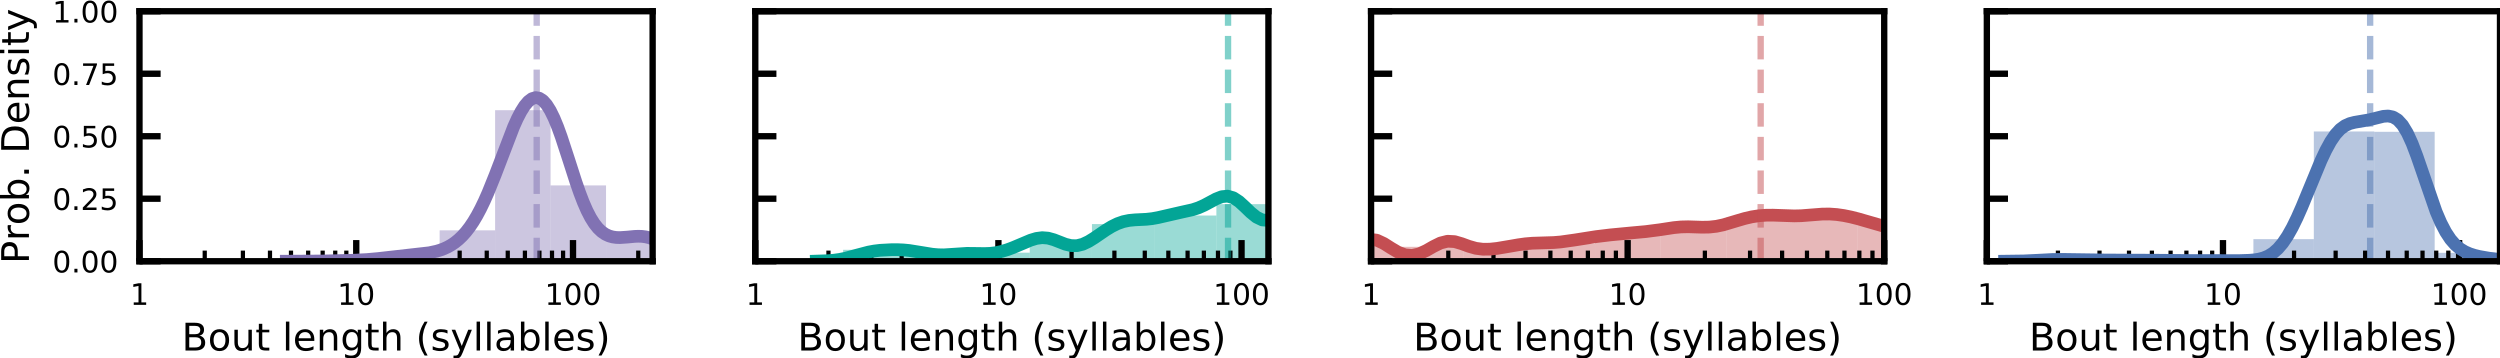<?xml version="1.0" encoding="utf-8" standalone="no"?>
<!DOCTYPE svg PUBLIC "-//W3C//DTD SVG 1.1//EN"
  "http://www.w3.org/Graphics/SVG/1.1/DTD/svg11.dtd">
<!-- Created with matplotlib (https://matplotlib.org/) -->
<svg height="169.463pt" version="1.1" viewBox="0 0 1181.942 169.463" width="1181.942pt" xmlns="http://www.w3.org/2000/svg" xmlns:xlink="http://www.w3.org/1999/xlink">
 <defs>
  <style type="text/css">
*{stroke-linecap:butt;stroke-linejoin:round;}
  </style>
 </defs>
 <g id="figure_1">
  <g id="patch_1">
   <path d="M 0 169.463 
L 1181.942 169.463 
L 1181.942 0 
L 0 0 
z
" style="fill:#ffffff;"/>
  </g>
  <g id="axes_1">
   <g id="patch_2">
    <path d="M 65.942 123.493 
L 308.551 123.493 
L 308.551 5.319 
L 65.942 5.319 
z
" style="fill:#ffffff;"/>
   </g>
   <g id="patch_3">
    <path clip-path="url(#pc5b59ca154)" d="M 50.517 123.493 
L 76.74 123.493 
L 76.74 123.493 
L 50.517 123.493 
z
" style="fill:#8172b3;opacity:0.4;"/>
   </g>
   <g id="patch_4">
    <path clip-path="url(#pc5b59ca154)" d="M 76.74 123.493 
L 102.962 123.493 
L 102.962 123.493 
L 76.74 123.493 
z
" style="fill:#8172b3;opacity:0.4;"/>
   </g>
   <g id="patch_5">
    <path clip-path="url(#pc5b59ca154)" d="M 102.962 123.493 
L 129.184 123.493 
L 129.184 123.493 
L 102.962 123.493 
z
" style="fill:#8172b3;opacity:0.4;"/>
   </g>
   <g id="patch_6">
    <path clip-path="url(#pc5b59ca154)" d="M 129.184 123.493 
L 155.407 123.493 
L 155.407 123.493 
L 129.184 123.493 
z
" style="fill:#8172b3;opacity:0.4;"/>
   </g>
   <g id="patch_7">
    <path clip-path="url(#pc5b59ca154)" d="M 155.407 123.493 
L 181.629 123.493 
L 181.629 122.971 
L 155.407 122.971 
z
" style="fill:#8172b3;opacity:0.4;"/>
   </g>
   <g id="patch_8">
    <path clip-path="url(#pc5b59ca154)" d="M 181.629 123.493 
L 207.852 123.493 
L 207.852 120.518 
L 181.629 120.518 
z
" style="fill:#8172b3;opacity:0.4;"/>
   </g>
   <g id="patch_9">
    <path clip-path="url(#pc5b59ca154)" d="M 207.852 123.493 
L 234.074 123.493 
L 234.074 108.88 
L 207.852 108.88 
z
" style="fill:#8172b3;opacity:0.4;"/>
   </g>
   <g id="patch_10">
    <path clip-path="url(#pc5b59ca154)" d="M 234.074 123.493 
L 260.296 123.493 
L 260.296 52.1 
L 234.074 52.1 
z
" style="fill:#8172b3;opacity:0.4;"/>
   </g>
   <g id="patch_11">
    <path clip-path="url(#pc5b59ca154)" d="M 260.296 123.493 
L 286.519 123.493 
L 286.519 87.64 
L 260.296 87.64 
z
" style="fill:#8172b3;opacity:0.4;"/>
   </g>
   <g id="patch_12">
    <path clip-path="url(#pc5b59ca154)" d="M 286.519 123.493 
L 312.741 123.493 
L 312.741 111.803 
L 286.519 111.803 
z
" style="fill:#8172b3;opacity:0.4;"/>
   </g>
   <g id="patch_13">
    <path clip-path="url(#pc5b59ca154)" d="M 312.741 123.493 
L 338.963 123.493 
L 338.963 121.51 
L 312.741 121.51 
z
" style="fill:#8172b3;opacity:0.4;"/>
   </g>
   <g id="patch_14">
    <path clip-path="url(#pc5b59ca154)" d="M 338.963 123.493 
L 365.186 123.493 
L 365.186 123.493 
L 338.963 123.493 
z
" style="fill:#8172b3;opacity:0.4;"/>
   </g>
   <g id="patch_15">
    <path clip-path="url(#pc5b59ca154)" d="M 365.186 123.493 
L 391.408 123.493 
L 391.408 123.493 
L 365.186 123.493 
z
" style="fill:#8172b3;opacity:0.4;"/>
   </g>
   <g id="patch_16">
    <path clip-path="url(#pc5b59ca154)" d="M 391.408 123.493 
L 417.63 123.493 
L 417.63 123.493 
L 391.408 123.493 
z
" style="fill:#8172b3;opacity:0.4;"/>
   </g>
   <g id="patch_17">
    <path clip-path="url(#pc5b59ca154)" d="M 417.63 123.493 
L 443.853 123.493 
L 443.853 123.493 
L 417.63 123.493 
z
" style="fill:#8172b3;opacity:0.4;"/>
   </g>
   <g id="patch_18">
    <path clip-path="url(#pc5b59ca154)" d="M 443.853 123.493 
L 470.075 123.493 
L 470.075 123.493 
L 443.853 123.493 
z
" style="fill:#8172b3;opacity:0.4;"/>
   </g>
   <g id="patch_19">
    <path clip-path="url(#pc5b59ca154)" d="M 470.075 123.493 
L 496.297 123.493 
L 496.297 123.493 
L 470.075 123.493 
z
" style="fill:#8172b3;opacity:0.4;"/>
   </g>
   <g id="patch_20">
    <path clip-path="url(#pc5b59ca154)" d="M 496.297 123.493 
L 522.52 123.493 
L 522.52 123.493 
L 496.297 123.493 
z
" style="fill:#8172b3;opacity:0.4;"/>
   </g>
   <g id="matplotlib.axis_1">
    <g id="xtick_1">
     <g id="line2d_1">
      <defs>
       <path d="M 0 0 
L 0 -10 
" id="m8eaa8544bd" style="stroke:#000000;stroke-width:3;"/>
      </defs>
      <g>
       <use style="stroke:#000000;stroke-width:3;" x="65.942" xlink:href="#m8eaa8544bd" y="123.493"/>
      </g>
     </g>
     <g id="text_1">
      <!-- 1 -->
      <defs>
       <path d="M 12.406 8.297 
L 28.516 8.297 
L 28.516 63.922 
L 10.984 60.406 
L 10.984 69.391 
L 28.422 72.906 
L 38.281 72.906 
L 38.281 8.297 
L 54.391 8.297 
L 54.391 0 
L 12.406 0 
z
" id="DejaVuSans-49"/>
      </defs>
      <g transform="translate(61.489 144.131)scale(0.14 -0.14)">
       <use xlink:href="#DejaVuSans-49"/>
      </g>
     </g>
    </g>
    <g id="xtick_2">
     <g id="line2d_2">
      <g>
       <use style="stroke:#000000;stroke-width:3;" x="168.423" xlink:href="#m8eaa8544bd" y="123.493"/>
      </g>
     </g>
     <g id="text_2">
      <!-- 10 -->
      <defs>
       <path d="M 31.781 66.406 
Q 24.172 66.406 20.328 58.906 
Q 16.5 51.422 16.5 36.375 
Q 16.5 21.391 20.328 13.891 
Q 24.172 6.391 31.781 6.391 
Q 39.453 6.391 43.281 13.891 
Q 47.125 21.391 47.125 36.375 
Q 47.125 51.422 43.281 58.906 
Q 39.453 66.406 31.781 66.406 
z
M 31.781 74.219 
Q 44.047 74.219 50.516 64.516 
Q 56.984 54.828 56.984 36.375 
Q 56.984 17.969 50.516 8.266 
Q 44.047 -1.422 31.781 -1.422 
Q 19.531 -1.422 13.062 8.266 
Q 6.594 17.969 6.594 36.375 
Q 6.594 54.828 13.062 64.516 
Q 19.531 74.219 31.781 74.219 
z
" id="DejaVuSans-48"/>
      </defs>
      <g transform="translate(159.516 144.131)scale(0.14 -0.14)">
       <use xlink:href="#DejaVuSans-49"/>
       <use x="63.623" xlink:href="#DejaVuSans-48"/>
      </g>
     </g>
    </g>
    <g id="xtick_3">
     <g id="line2d_3">
      <g>
       <use style="stroke:#000000;stroke-width:3;" x="270.904" xlink:href="#m8eaa8544bd" y="123.493"/>
      </g>
     </g>
     <g id="text_3">
      <!-- 100 -->
      <g transform="translate(257.543 144.131)scale(0.14 -0.14)">
       <use xlink:href="#DejaVuSans-49"/>
       <use x="63.623" xlink:href="#DejaVuSans-48"/>
       <use x="127.246" xlink:href="#DejaVuSans-48"/>
      </g>
     </g>
    </g>
    <g id="xtick_4">
     <g id="line2d_4">
      <defs>
       <path d="M 0 0 
L 0 -5 
" id="m2e30eddf71" style="stroke:#000000;stroke-width:2;"/>
      </defs>
      <g>
       <use style="stroke:#000000;stroke-width:2;" x="65.942" xlink:href="#m2e30eddf71" y="123.493"/>
      </g>
     </g>
    </g>
    <g id="xtick_5">
     <g id="line2d_5">
      <g>
       <use style="stroke:#000000;stroke-width:2;" x="96.792" xlink:href="#m2e30eddf71" y="123.493"/>
      </g>
     </g>
    </g>
    <g id="xtick_6">
     <g id="line2d_6">
      <g>
       <use style="stroke:#000000;stroke-width:2;" x="114.838" xlink:href="#m2e30eddf71" y="123.493"/>
      </g>
     </g>
    </g>
    <g id="xtick_7">
     <g id="line2d_7">
      <g>
       <use style="stroke:#000000;stroke-width:2;" x="127.642" xlink:href="#m2e30eddf71" y="123.493"/>
      </g>
     </g>
    </g>
    <g id="xtick_8">
     <g id="line2d_8">
      <g>
       <use style="stroke:#000000;stroke-width:2;" x="137.573" xlink:href="#m2e30eddf71" y="123.493"/>
      </g>
     </g>
    </g>
    <g id="xtick_9">
     <g id="line2d_9">
      <g>
       <use style="stroke:#000000;stroke-width:2;" x="145.688" xlink:href="#m2e30eddf71" y="123.493"/>
      </g>
     </g>
    </g>
    <g id="xtick_10">
     <g id="line2d_10">
      <g>
       <use style="stroke:#000000;stroke-width:2;" x="152.549" xlink:href="#m2e30eddf71" y="123.493"/>
      </g>
     </g>
    </g>
    <g id="xtick_11">
     <g id="line2d_11">
      <g>
       <use style="stroke:#000000;stroke-width:2;" x="158.492" xlink:href="#m2e30eddf71" y="123.493"/>
      </g>
     </g>
    </g>
    <g id="xtick_12">
     <g id="line2d_12">
      <g>
       <use style="stroke:#000000;stroke-width:2;" x="163.734" xlink:href="#m2e30eddf71" y="123.493"/>
      </g>
     </g>
    </g>
    <g id="xtick_13">
     <g id="line2d_13">
      <g>
       <use style="stroke:#000000;stroke-width:2;" x="168.423" xlink:href="#m2e30eddf71" y="123.493"/>
      </g>
     </g>
    </g>
    <g id="xtick_14">
     <g id="line2d_14">
      <g>
       <use style="stroke:#000000;stroke-width:2;" x="199.273" xlink:href="#m2e30eddf71" y="123.493"/>
      </g>
     </g>
    </g>
    <g id="xtick_15">
     <g id="line2d_15">
      <g>
       <use style="stroke:#000000;stroke-width:2;" x="217.319" xlink:href="#m2e30eddf71" y="123.493"/>
      </g>
     </g>
    </g>
    <g id="xtick_16">
     <g id="line2d_16">
      <g>
       <use style="stroke:#000000;stroke-width:2;" x="230.123" xlink:href="#m2e30eddf71" y="123.493"/>
      </g>
     </g>
    </g>
    <g id="xtick_17">
     <g id="line2d_17">
      <g>
       <use style="stroke:#000000;stroke-width:2;" x="240.054" xlink:href="#m2e30eddf71" y="123.493"/>
      </g>
     </g>
    </g>
    <g id="xtick_18">
     <g id="line2d_18">
      <g>
       <use style="stroke:#000000;stroke-width:2;" x="248.169" xlink:href="#m2e30eddf71" y="123.493"/>
      </g>
     </g>
    </g>
    <g id="xtick_19">
     <g id="line2d_19">
      <g>
       <use style="stroke:#000000;stroke-width:2;" x="255.03" xlink:href="#m2e30eddf71" y="123.493"/>
      </g>
     </g>
    </g>
    <g id="xtick_20">
     <g id="line2d_20">
      <g>
       <use style="stroke:#000000;stroke-width:2;" x="260.973" xlink:href="#m2e30eddf71" y="123.493"/>
      </g>
     </g>
    </g>
    <g id="xtick_21">
     <g id="line2d_21">
      <g>
       <use style="stroke:#000000;stroke-width:2;" x="266.215" xlink:href="#m2e30eddf71" y="123.493"/>
      </g>
     </g>
    </g>
    <g id="xtick_22">
     <g id="line2d_22">
      <g>
       <use style="stroke:#000000;stroke-width:2;" x="270.904" xlink:href="#m2e30eddf71" y="123.493"/>
      </g>
     </g>
    </g>
    <g id="xtick_23">
     <g id="line2d_23">
      <g>
       <use style="stroke:#000000;stroke-width:2;" x="301.754" xlink:href="#m2e30eddf71" y="123.493"/>
      </g>
     </g>
    </g>
    <g id="text_4">
     <!-- Bout length (syllables) -->
     <defs>
      <path d="M 19.672 34.812 
L 19.672 8.109 
L 35.5 8.109 
Q 43.453 8.109 47.281 11.406 
Q 51.125 14.703 51.125 21.484 
Q 51.125 28.328 47.281 31.562 
Q 43.453 34.812 35.5 34.812 
z
M 19.672 64.797 
L 19.672 42.828 
L 34.281 42.828 
Q 41.5 42.828 45.031 45.531 
Q 48.578 48.25 48.578 53.812 
Q 48.578 59.328 45.031 62.062 
Q 41.5 64.797 34.281 64.797 
z
M 9.812 72.906 
L 35.016 72.906 
Q 46.297 72.906 52.391 68.219 
Q 58.5 63.531 58.5 54.891 
Q 58.5 48.188 55.375 44.234 
Q 52.25 40.281 46.188 39.312 
Q 53.469 37.75 57.5 32.781 
Q 61.531 27.828 61.531 20.406 
Q 61.531 10.641 54.891 5.312 
Q 48.25 0 35.984 0 
L 9.812 0 
z
" id="DejaVuSans-66"/>
      <path d="M 30.609 48.391 
Q 23.391 48.391 19.188 42.75 
Q 14.984 37.109 14.984 27.297 
Q 14.984 17.484 19.156 11.844 
Q 23.344 6.203 30.609 6.203 
Q 37.797 6.203 41.984 11.859 
Q 46.188 17.531 46.188 27.297 
Q 46.188 37.016 41.984 42.703 
Q 37.797 48.391 30.609 48.391 
z
M 30.609 56 
Q 42.328 56 49.016 48.375 
Q 55.719 40.766 55.719 27.297 
Q 55.719 13.875 49.016 6.219 
Q 42.328 -1.422 30.609 -1.422 
Q 18.844 -1.422 12.172 6.219 
Q 5.516 13.875 5.516 27.297 
Q 5.516 40.766 12.172 48.375 
Q 18.844 56 30.609 56 
z
" id="DejaVuSans-111"/>
      <path d="M 8.5 21.578 
L 8.5 54.688 
L 17.484 54.688 
L 17.484 21.922 
Q 17.484 14.156 20.5 10.266 
Q 23.531 6.391 29.594 6.391 
Q 36.859 6.391 41.078 11.031 
Q 45.312 15.672 45.312 23.688 
L 45.312 54.688 
L 54.297 54.688 
L 54.297 0 
L 45.312 0 
L 45.312 8.406 
Q 42.047 3.422 37.719 1 
Q 33.406 -1.422 27.688 -1.422 
Q 18.266 -1.422 13.375 4.438 
Q 8.5 10.297 8.5 21.578 
z
M 31.109 56 
z
" id="DejaVuSans-117"/>
      <path d="M 18.312 70.219 
L 18.312 54.688 
L 36.812 54.688 
L 36.812 47.703 
L 18.312 47.703 
L 18.312 18.016 
Q 18.312 11.328 20.141 9.422 
Q 21.969 7.516 27.594 7.516 
L 36.812 7.516 
L 36.812 0 
L 27.594 0 
Q 17.188 0 13.234 3.875 
Q 9.281 7.766 9.281 18.016 
L 9.281 47.703 
L 2.688 47.703 
L 2.688 54.688 
L 9.281 54.688 
L 9.281 70.219 
z
" id="DejaVuSans-116"/>
      <path id="DejaVuSans-32"/>
      <path d="M 9.422 75.984 
L 18.406 75.984 
L 18.406 0 
L 9.422 0 
z
" id="DejaVuSans-108"/>
      <path d="M 56.203 29.594 
L 56.203 25.203 
L 14.891 25.203 
Q 15.484 15.922 20.484 11.062 
Q 25.484 6.203 34.422 6.203 
Q 39.594 6.203 44.453 7.469 
Q 49.312 8.734 54.109 11.281 
L 54.109 2.781 
Q 49.266 0.734 44.188 -0.344 
Q 39.109 -1.422 33.891 -1.422 
Q 20.797 -1.422 13.156 6.188 
Q 5.516 13.812 5.516 26.812 
Q 5.516 40.234 12.766 48.109 
Q 20.016 56 32.328 56 
Q 43.359 56 49.781 48.891 
Q 56.203 41.797 56.203 29.594 
z
M 47.219 32.234 
Q 47.125 39.594 43.094 43.984 
Q 39.062 48.391 32.422 48.391 
Q 24.906 48.391 20.391 44.141 
Q 15.875 39.891 15.188 32.172 
z
" id="DejaVuSans-101"/>
      <path d="M 54.891 33.016 
L 54.891 0 
L 45.906 0 
L 45.906 32.719 
Q 45.906 40.484 42.875 44.328 
Q 39.844 48.188 33.797 48.188 
Q 26.516 48.188 22.312 43.547 
Q 18.109 38.922 18.109 30.906 
L 18.109 0 
L 9.078 0 
L 9.078 54.688 
L 18.109 54.688 
L 18.109 46.188 
Q 21.344 51.125 25.703 53.562 
Q 30.078 56 35.797 56 
Q 45.219 56 50.047 50.172 
Q 54.891 44.344 54.891 33.016 
z
" id="DejaVuSans-110"/>
      <path d="M 45.406 27.984 
Q 45.406 37.75 41.375 43.109 
Q 37.359 48.484 30.078 48.484 
Q 22.859 48.484 18.828 43.109 
Q 14.797 37.75 14.797 27.984 
Q 14.797 18.266 18.828 12.891 
Q 22.859 7.516 30.078 7.516 
Q 37.359 7.516 41.375 12.891 
Q 45.406 18.266 45.406 27.984 
z
M 54.391 6.781 
Q 54.391 -7.172 48.188 -13.984 
Q 42 -20.797 29.203 -20.797 
Q 24.469 -20.797 20.266 -20.094 
Q 16.062 -19.391 12.109 -17.922 
L 12.109 -9.188 
Q 16.062 -11.328 19.922 -12.344 
Q 23.781 -13.375 27.781 -13.375 
Q 36.625 -13.375 41.016 -8.766 
Q 45.406 -4.156 45.406 5.172 
L 45.406 9.625 
Q 42.625 4.781 38.281 2.391 
Q 33.938 0 27.875 0 
Q 17.828 0 11.672 7.656 
Q 5.516 15.328 5.516 27.984 
Q 5.516 40.672 11.672 48.328 
Q 17.828 56 27.875 56 
Q 33.938 56 38.281 53.609 
Q 42.625 51.219 45.406 46.391 
L 45.406 54.688 
L 54.391 54.688 
z
" id="DejaVuSans-103"/>
      <path d="M 54.891 33.016 
L 54.891 0 
L 45.906 0 
L 45.906 32.719 
Q 45.906 40.484 42.875 44.328 
Q 39.844 48.188 33.797 48.188 
Q 26.516 48.188 22.312 43.547 
Q 18.109 38.922 18.109 30.906 
L 18.109 0 
L 9.078 0 
L 9.078 75.984 
L 18.109 75.984 
L 18.109 46.188 
Q 21.344 51.125 25.703 53.562 
Q 30.078 56 35.797 56 
Q 45.219 56 50.047 50.172 
Q 54.891 44.344 54.891 33.016 
z
" id="DejaVuSans-104"/>
      <path d="M 31 75.875 
Q 24.469 64.656 21.281 53.656 
Q 18.109 42.672 18.109 31.391 
Q 18.109 20.125 21.312 9.062 
Q 24.516 -2 31 -13.188 
L 23.188 -13.188 
Q 15.875 -1.703 12.234 9.375 
Q 8.594 20.453 8.594 31.391 
Q 8.594 42.281 12.203 53.312 
Q 15.828 64.359 23.188 75.875 
z
" id="DejaVuSans-40"/>
      <path d="M 44.281 53.078 
L 44.281 44.578 
Q 40.484 46.531 36.375 47.5 
Q 32.281 48.484 27.875 48.484 
Q 21.188 48.484 17.844 46.438 
Q 14.5 44.391 14.5 40.281 
Q 14.5 37.156 16.891 35.375 
Q 19.281 33.594 26.516 31.984 
L 29.594 31.297 
Q 39.156 29.25 43.188 25.516 
Q 47.219 21.781 47.219 15.094 
Q 47.219 7.469 41.188 3.016 
Q 35.156 -1.422 24.609 -1.422 
Q 20.219 -1.422 15.453 -0.562 
Q 10.688 0.297 5.422 2 
L 5.422 11.281 
Q 10.406 8.688 15.234 7.391 
Q 20.062 6.109 24.812 6.109 
Q 31.156 6.109 34.562 8.281 
Q 37.984 10.453 37.984 14.406 
Q 37.984 18.062 35.516 20.016 
Q 33.062 21.969 24.703 23.781 
L 21.578 24.516 
Q 13.234 26.266 9.516 29.906 
Q 5.812 33.547 5.812 39.891 
Q 5.812 47.609 11.281 51.797 
Q 16.75 56 26.812 56 
Q 31.781 56 36.172 55.266 
Q 40.578 54.547 44.281 53.078 
z
" id="DejaVuSans-115"/>
      <path d="M 32.172 -5.078 
Q 28.375 -14.844 24.75 -17.812 
Q 21.141 -20.797 15.094 -20.797 
L 7.906 -20.797 
L 7.906 -13.281 
L 13.188 -13.281 
Q 16.891 -13.281 18.938 -11.516 
Q 21 -9.766 23.484 -3.219 
L 25.094 0.875 
L 2.984 54.688 
L 12.5 54.688 
L 29.594 11.922 
L 46.688 54.688 
L 56.203 54.688 
z
" id="DejaVuSans-121"/>
      <path d="M 34.281 27.484 
Q 23.391 27.484 19.188 25 
Q 14.984 22.516 14.984 16.5 
Q 14.984 11.719 18.141 8.906 
Q 21.297 6.109 26.703 6.109 
Q 34.188 6.109 38.703 11.406 
Q 43.219 16.703 43.219 25.484 
L 43.219 27.484 
z
M 52.203 31.203 
L 52.203 0 
L 43.219 0 
L 43.219 8.297 
Q 40.141 3.328 35.547 0.953 
Q 30.953 -1.422 24.312 -1.422 
Q 15.922 -1.422 10.953 3.297 
Q 6 8.016 6 15.922 
Q 6 25.141 12.172 29.828 
Q 18.359 34.516 30.609 34.516 
L 43.219 34.516 
L 43.219 35.406 
Q 43.219 41.609 39.141 45 
Q 35.062 48.391 27.688 48.391 
Q 23 48.391 18.547 47.266 
Q 14.109 46.141 10.016 43.891 
L 10.016 52.203 
Q 14.938 54.109 19.578 55.047 
Q 24.219 56 28.609 56 
Q 40.484 56 46.344 49.844 
Q 52.203 43.703 52.203 31.203 
z
" id="DejaVuSans-97"/>
      <path d="M 48.688 27.297 
Q 48.688 37.203 44.609 42.844 
Q 40.531 48.484 33.406 48.484 
Q 26.266 48.484 22.188 42.844 
Q 18.109 37.203 18.109 27.297 
Q 18.109 17.391 22.188 11.75 
Q 26.266 6.109 33.406 6.109 
Q 40.531 6.109 44.609 11.75 
Q 48.688 17.391 48.688 27.297 
z
M 18.109 46.391 
Q 20.953 51.266 25.266 53.625 
Q 29.594 56 35.594 56 
Q 45.562 56 51.781 48.094 
Q 58.016 40.188 58.016 27.297 
Q 58.016 14.406 51.781 6.484 
Q 45.562 -1.422 35.594 -1.422 
Q 29.594 -1.422 25.266 0.953 
Q 20.953 3.328 18.109 8.203 
L 18.109 0 
L 9.078 0 
L 9.078 75.984 
L 18.109 75.984 
z
" id="DejaVuSans-98"/>
      <path d="M 8.016 75.875 
L 15.828 75.875 
Q 23.141 64.359 26.781 53.312 
Q 30.422 42.281 30.422 31.391 
Q 30.422 20.453 26.781 9.375 
Q 23.141 -1.703 15.828 -13.188 
L 8.016 -13.188 
Q 14.5 -2 17.703 9.062 
Q 20.906 20.125 20.906 31.391 
Q 20.906 42.672 17.703 53.656 
Q 14.5 64.656 8.016 75.875 
z
" id="DejaVuSans-41"/>
     </defs>
     <g transform="translate(85.931 165.719)scale(0.18 -0.18)">
      <use xlink:href="#DejaVuSans-66"/>
      <use x="68.604" xlink:href="#DejaVuSans-111"/>
      <use x="129.785" xlink:href="#DejaVuSans-117"/>
      <use x="193.164" xlink:href="#DejaVuSans-116"/>
      <use x="232.373" xlink:href="#DejaVuSans-32"/>
      <use x="264.16" xlink:href="#DejaVuSans-108"/>
      <use x="291.943" xlink:href="#DejaVuSans-101"/>
      <use x="353.467" xlink:href="#DejaVuSans-110"/>
      <use x="416.846" xlink:href="#DejaVuSans-103"/>
      <use x="480.322" xlink:href="#DejaVuSans-116"/>
      <use x="519.531" xlink:href="#DejaVuSans-104"/>
      <use x="582.91" xlink:href="#DejaVuSans-32"/>
      <use x="614.697" xlink:href="#DejaVuSans-40"/>
      <use x="653.711" xlink:href="#DejaVuSans-115"/>
      <use x="705.811" xlink:href="#DejaVuSans-121"/>
      <use x="764.99" xlink:href="#DejaVuSans-108"/>
      <use x="792.773" xlink:href="#DejaVuSans-108"/>
      <use x="820.557" xlink:href="#DejaVuSans-97"/>
      <use x="881.836" xlink:href="#DejaVuSans-98"/>
      <use x="945.312" xlink:href="#DejaVuSans-108"/>
      <use x="973.096" xlink:href="#DejaVuSans-101"/>
      <use x="1034.619" xlink:href="#DejaVuSans-115"/>
      <use x="1086.719" xlink:href="#DejaVuSans-41"/>
     </g>
    </g>
   </g>
   <g id="matplotlib.axis_2">
    <g id="ytick_1">
     <g id="line2d_24">
      <defs>
       <path d="M 0 0 
L 10 0 
" id="m699bf12d97" style="stroke:#000000;stroke-width:3;"/>
      </defs>
      <g>
       <use style="stroke:#000000;stroke-width:3;" x="65.942" xlink:href="#m699bf12d97" y="123.493"/>
      </g>
     </g>
     <g id="text_5">
      <!-- 0.00 -->
      <defs>
       <path d="M 10.688 12.406 
L 21 12.406 
L 21 0 
L 10.688 0 
z
" id="DejaVuSans-46"/>
      </defs>
      <g transform="translate(24.77 128.812)scale(0.14 -0.14)">
       <use xlink:href="#DejaVuSans-48"/>
       <use x="63.623" xlink:href="#DejaVuSans-46"/>
       <use x="95.41" xlink:href="#DejaVuSans-48"/>
       <use x="159.033" xlink:href="#DejaVuSans-48"/>
      </g>
     </g>
    </g>
    <g id="ytick_2">
     <g id="line2d_25">
      <g>
       <use style="stroke:#000000;stroke-width:3;" x="65.942" xlink:href="#m699bf12d97" y="93.949"/>
      </g>
     </g>
     <g id="text_6">
      <!-- 0.25 -->
      <defs>
       <path d="M 19.188 8.297 
L 53.609 8.297 
L 53.609 0 
L 7.328 0 
L 7.328 8.297 
Q 12.938 14.109 22.625 23.891 
Q 32.328 33.688 34.812 36.531 
Q 39.547 41.844 41.422 45.531 
Q 43.312 49.219 43.312 52.781 
Q 43.312 58.594 39.234 62.25 
Q 35.156 65.922 28.609 65.922 
Q 23.969 65.922 18.812 64.312 
Q 13.672 62.703 7.812 59.422 
L 7.812 69.391 
Q 13.766 71.781 18.938 73 
Q 24.125 74.219 28.422 74.219 
Q 39.75 74.219 46.484 68.547 
Q 53.219 62.891 53.219 53.422 
Q 53.219 48.922 51.531 44.891 
Q 49.859 40.875 45.406 35.406 
Q 44.188 33.984 37.641 27.219 
Q 31.109 20.453 19.188 8.297 
z
" id="DejaVuSans-50"/>
       <path d="M 10.797 72.906 
L 49.516 72.906 
L 49.516 64.594 
L 19.828 64.594 
L 19.828 46.734 
Q 21.969 47.469 24.109 47.828 
Q 26.266 48.188 28.422 48.188 
Q 40.625 48.188 47.75 41.5 
Q 54.891 34.812 54.891 23.391 
Q 54.891 11.625 47.562 5.094 
Q 40.234 -1.422 26.906 -1.422 
Q 22.312 -1.422 17.547 -0.641 
Q 12.797 0.141 7.719 1.703 
L 7.719 11.625 
Q 12.109 9.234 16.797 8.062 
Q 21.484 6.891 26.703 6.891 
Q 35.156 6.891 40.078 11.328 
Q 45.016 15.766 45.016 23.391 
Q 45.016 31 40.078 35.438 
Q 35.156 39.891 26.703 39.891 
Q 22.75 39.891 18.812 39.016 
Q 14.891 38.141 10.797 36.281 
z
" id="DejaVuSans-53"/>
      </defs>
      <g transform="translate(24.77 99.268)scale(0.14 -0.14)">
       <use xlink:href="#DejaVuSans-48"/>
       <use x="63.623" xlink:href="#DejaVuSans-46"/>
       <use x="95.41" xlink:href="#DejaVuSans-50"/>
       <use x="159.033" xlink:href="#DejaVuSans-53"/>
      </g>
     </g>
    </g>
    <g id="ytick_3">
     <g id="line2d_26">
      <g>
       <use style="stroke:#000000;stroke-width:3;" x="65.942" xlink:href="#m699bf12d97" y="64.406"/>
      </g>
     </g>
     <g id="text_7">
      <!-- 0.50 -->
      <g transform="translate(24.77 69.725)scale(0.14 -0.14)">
       <use xlink:href="#DejaVuSans-48"/>
       <use x="63.623" xlink:href="#DejaVuSans-46"/>
       <use x="95.41" xlink:href="#DejaVuSans-53"/>
       <use x="159.033" xlink:href="#DejaVuSans-48"/>
      </g>
     </g>
    </g>
    <g id="ytick_4">
     <g id="line2d_27">
      <g>
       <use style="stroke:#000000;stroke-width:3;" x="65.942" xlink:href="#m699bf12d97" y="34.862"/>
      </g>
     </g>
     <g id="text_8">
      <!-- 0.75 -->
      <defs>
       <path d="M 8.203 72.906 
L 55.078 72.906 
L 55.078 68.703 
L 28.609 0 
L 18.312 0 
L 43.219 64.594 
L 8.203 64.594 
z
" id="DejaVuSans-55"/>
      </defs>
      <g transform="translate(24.77 40.181)scale(0.14 -0.14)">
       <use xlink:href="#DejaVuSans-48"/>
       <use x="63.623" xlink:href="#DejaVuSans-46"/>
       <use x="95.41" xlink:href="#DejaVuSans-55"/>
       <use x="159.033" xlink:href="#DejaVuSans-53"/>
      </g>
     </g>
    </g>
    <g id="ytick_5">
     <g id="line2d_28">
      <g>
       <use style="stroke:#000000;stroke-width:3;" x="65.942" xlink:href="#m699bf12d97" y="5.319"/>
      </g>
     </g>
     <g id="text_9">
      <!-- 1.00 -->
      <g transform="translate(24.77 10.638)scale(0.14 -0.14)">
       <use xlink:href="#DejaVuSans-49"/>
       <use x="63.623" xlink:href="#DejaVuSans-46"/>
       <use x="95.41" xlink:href="#DejaVuSans-48"/>
       <use x="159.033" xlink:href="#DejaVuSans-48"/>
      </g>
     </g>
    </g>
    <g id="text_10">
     <!-- Prob. Density -->
     <defs>
      <path d="M 19.672 64.797 
L 19.672 37.406 
L 32.078 37.406 
Q 38.969 37.406 42.719 40.969 
Q 46.484 44.531 46.484 51.125 
Q 46.484 57.672 42.719 61.234 
Q 38.969 64.797 32.078 64.797 
z
M 9.812 72.906 
L 32.078 72.906 
Q 44.344 72.906 50.609 67.359 
Q 56.891 61.812 56.891 51.125 
Q 56.891 40.328 50.609 34.812 
Q 44.344 29.297 32.078 29.297 
L 19.672 29.297 
L 19.672 0 
L 9.812 0 
z
" id="DejaVuSans-80"/>
      <path d="M 41.109 46.297 
Q 39.594 47.172 37.812 47.578 
Q 36.031 48 33.891 48 
Q 26.266 48 22.188 43.047 
Q 18.109 38.094 18.109 28.812 
L 18.109 0 
L 9.078 0 
L 9.078 54.688 
L 18.109 54.688 
L 18.109 46.188 
Q 20.953 51.172 25.484 53.578 
Q 30.031 56 36.531 56 
Q 37.453 56 38.578 55.875 
Q 39.703 55.766 41.062 55.516 
z
" id="DejaVuSans-114"/>
      <path d="M 19.672 64.797 
L 19.672 8.109 
L 31.594 8.109 
Q 46.688 8.109 53.688 14.938 
Q 60.688 21.781 60.688 36.531 
Q 60.688 51.172 53.688 57.984 
Q 46.688 64.797 31.594 64.797 
z
M 9.812 72.906 
L 30.078 72.906 
Q 51.266 72.906 61.172 64.094 
Q 71.094 55.281 71.094 36.531 
Q 71.094 17.672 61.125 8.828 
Q 51.172 0 30.078 0 
L 9.812 0 
z
" id="DejaVuSans-68"/>
      <path d="M 9.422 54.688 
L 18.406 54.688 
L 18.406 0 
L 9.422 0 
z
M 9.422 75.984 
L 18.406 75.984 
L 18.406 64.594 
L 9.422 64.594 
z
" id="DejaVuSans-105"/>
     </defs>
     <g transform="translate(13.677 124.685)rotate(-90)scale(0.18 -0.18)">
      <use xlink:href="#DejaVuSans-80"/>
      <use x="60.287" xlink:href="#DejaVuSans-114"/>
      <use x="101.369" xlink:href="#DejaVuSans-111"/>
      <use x="162.551" xlink:href="#DejaVuSans-98"/>
      <use x="226.027" xlink:href="#DejaVuSans-46"/>
      <use x="257.814" xlink:href="#DejaVuSans-32"/>
      <use x="289.602" xlink:href="#DejaVuSans-68"/>
      <use x="366.604" xlink:href="#DejaVuSans-101"/>
      <use x="428.127" xlink:href="#DejaVuSans-110"/>
      <use x="491.506" xlink:href="#DejaVuSans-115"/>
      <use x="543.605" xlink:href="#DejaVuSans-105"/>
      <use x="571.389" xlink:href="#DejaVuSans-116"/>
      <use x="610.598" xlink:href="#DejaVuSans-121"/>
     </g>
    </g>
   </g>
   <g id="line2d_29">
    <path clip-path="url(#pc5b59ca154)" d="M 135.354 123.491 
L 152.69 123.392 
L 166.559 123.059 
L 173.493 122.71 
L 178.694 122.245 
L 202.964 119.503 
L 206.431 118.754 
L 208.164 118.232 
L 209.898 117.582 
L 211.632 116.782 
L 213.365 115.806 
L 215.099 114.63 
L 216.832 113.227 
L 218.566 111.572 
L 220.299 109.637 
L 222.033 107.396 
L 223.767 104.828 
L 225.5 101.917 
L 227.234 98.662 
L 228.967 95.069 
L 230.701 91.162 
L 234.168 82.559 
L 242.836 59.928 
L 244.569 56.075 
L 246.303 52.731 
L 248.037 49.996 
L 249.77 47.949 
L 251.504 46.647 
L 253.237 46.131 
L 254.971 46.428 
L 256.704 47.55 
L 258.438 49.499 
L 260.172 52.256 
L 261.905 55.776 
L 263.639 59.98 
L 265.372 64.751 
L 268.839 75.358 
L 272.307 86.125 
L 274.04 91.107 
L 275.774 95.628 
L 277.507 99.593 
L 279.241 102.954 
L 280.974 105.708 
L 282.708 107.884 
L 284.442 109.535 
L 286.175 110.728 
L 287.909 111.535 
L 289.642 112.028 
L 291.376 112.272 
L 293.109 112.327 
L 296.577 112.096 
L 300.044 111.765 
L 301.777 111.695 
L 303.511 111.755 
L 305.244 111.982 
L 306.978 112.398 
L 308.712 113.008 
L 310.445 113.794 
L 313.912 115.738 
L 319.113 118.803 
L 322.58 120.441 
L 326.047 121.605 
L 329.514 122.362 
L 332.982 122.836 
L 338.182 123.233 
L 345.117 123.441 
L 355.518 123.491 
L 355.518 123.491 
" style="fill:none;stroke:#8172b3;stroke-linecap:square;stroke-width:6;"/>
   </g>
   <g id="line2d_30">
    <path clip-path="url(#pc5b59ca154)" d="M 253.739 123.493 
L 253.739 5.319 
" style="fill:none;stroke:#8172b3;stroke-dasharray:11.1,4.8;stroke-dashoffset:0;stroke-opacity:0.5;stroke-width:3;"/>
   </g>
   <g id="patch_21">
    <path d="M 65.942 123.493 
L 65.942 5.319 
" style="fill:none;stroke:#000000;stroke-linecap:square;stroke-linejoin:miter;stroke-width:3;"/>
   </g>
   <g id="patch_22">
    <path d="M 308.551 123.493 
L 308.551 5.319 
" style="fill:none;stroke:#000000;stroke-linecap:square;stroke-linejoin:miter;stroke-width:3;"/>
   </g>
   <g id="patch_23">
    <path d="M 65.942 123.493 
L 308.551 123.493 
" style="fill:none;stroke:#000000;stroke-linecap:square;stroke-linejoin:miter;stroke-width:3;"/>
   </g>
   <g id="patch_24">
    <path d="M 65.942 5.319 
L 308.551 5.319 
" style="fill:none;stroke:#000000;stroke-linecap:square;stroke-linejoin:miter;stroke-width:3;"/>
   </g>
  </g>
  <g id="axes_2">
   <g id="patch_25">
    <path d="M 357.073 123.493 
L 599.681 123.493 
L 599.681 5.319 
L 357.073 5.319 
z
" style="fill:#ffffff;"/>
   </g>
   <g id="patch_26">
    <path clip-path="url(#p20ad92f0c9)" d="M 339.771 123.493 
L 369.184 123.493 
L 369.184 123.493 
L 339.771 123.493 
z
" style="fill:#03a596;opacity:0.4;"/>
   </g>
   <g id="patch_27">
    <path clip-path="url(#p20ad92f0c9)" d="M 369.184 123.493 
L 398.596 123.493 
L 398.596 123.493 
L 369.184 123.493 
z
" style="fill:#03a596;opacity:0.4;"/>
   </g>
   <g id="patch_28">
    <path clip-path="url(#p20ad92f0c9)" d="M 398.596 123.493 
L 428.009 123.493 
L 428.009 118.094 
L 398.596 118.094 
z
" style="fill:#03a596;opacity:0.4;"/>
   </g>
   <g id="patch_29">
    <path clip-path="url(#p20ad92f0c9)" d="M 428.009 123.493 
L 457.421 123.493 
L 457.421 120.793 
L 428.009 120.793 
z
" style="fill:#03a596;opacity:0.4;"/>
   </g>
   <g id="patch_30">
    <path clip-path="url(#p20ad92f0c9)" d="M 457.421 123.493 
L 486.834 123.493 
L 486.834 119.443 
L 457.421 119.443 
z
" style="fill:#03a596;opacity:0.4;"/>
   </g>
   <g id="patch_31">
    <path clip-path="url(#p20ad92f0c9)" d="M 486.834 123.493 
L 516.246 123.493 
L 516.246 114.044 
L 486.834 114.044 
z
" style="fill:#03a596;opacity:0.4;"/>
   </g>
   <g id="patch_32">
    <path clip-path="url(#p20ad92f0c9)" d="M 516.246 123.493 
L 545.659 123.493 
L 545.659 105.946 
L 516.246 105.946 
z
" style="fill:#03a596;opacity:0.4;"/>
   </g>
   <g id="patch_33">
    <path clip-path="url(#p20ad92f0c9)" d="M 545.659 123.493 
L 575.071 123.493 
L 575.071 101.896 
L 545.659 101.896 
z
" style="fill:#03a596;opacity:0.4;"/>
   </g>
   <g id="patch_34">
    <path clip-path="url(#p20ad92f0c9)" d="M 575.071 123.493 
L 604.483 123.493 
L 604.483 96.497 
L 575.071 96.497 
z
" style="fill:#03a596;opacity:0.4;"/>
   </g>
   <g id="patch_35">
    <path clip-path="url(#p20ad92f0c9)" d="M 604.483 123.493 
L 633.896 123.493 
L 633.896 96.497 
L 604.483 96.497 
z
" style="fill:#03a596;opacity:0.4;"/>
   </g>
   <g id="patch_36">
    <path clip-path="url(#p20ad92f0c9)" d="M 633.896 123.493 
L 663.308 123.493 
L 663.308 105.946 
L 633.896 105.946 
z
" style="fill:#03a596;opacity:0.4;"/>
   </g>
   <g id="patch_37">
    <path clip-path="url(#p20ad92f0c9)" d="M 663.308 123.493 
L 692.721 123.493 
L 692.721 118.094 
L 663.308 118.094 
z
" style="fill:#03a596;opacity:0.4;"/>
   </g>
   <g id="patch_38">
    <path clip-path="url(#p20ad92f0c9)" d="M 692.721 123.493 
L 722.133 123.493 
L 722.133 122.143 
L 692.721 122.143 
z
" style="fill:#03a596;opacity:0.4;"/>
   </g>
   <g id="patch_39">
    <path clip-path="url(#p20ad92f0c9)" d="M 722.133 123.493 
L 751.546 123.493 
L 751.546 123.493 
L 722.133 123.493 
z
" style="fill:#03a596;opacity:0.4;"/>
   </g>
   <g id="patch_40">
    <path clip-path="url(#p20ad92f0c9)" d="M 751.546 123.493 
L 780.958 123.493 
L 780.958 123.493 
L 751.546 123.493 
z
" style="fill:#03a596;opacity:0.4;"/>
   </g>
   <g id="patch_41">
    <path clip-path="url(#p20ad92f0c9)" d="M 780.958 123.493 
L 810.371 123.493 
L 810.371 123.493 
L 780.958 123.493 
z
" style="fill:#03a596;opacity:0.4;"/>
   </g>
   <g id="patch_42">
    <path clip-path="url(#p20ad92f0c9)" d="M 810.371 123.493 
L 839.783 123.493 
L 839.783 123.493 
L 810.371 123.493 
z
" style="fill:#03a596;opacity:0.4;"/>
   </g>
   <g id="patch_43">
    <path clip-path="url(#p20ad92f0c9)" d="M 839.783 123.493 
L 869.196 123.493 
L 869.196 123.493 
L 839.783 123.493 
z
" style="fill:#03a596;opacity:0.4;"/>
   </g>
   <g id="matplotlib.axis_3">
    <g id="xtick_24">
     <g id="line2d_31">
      <g>
       <use style="stroke:#000000;stroke-width:3;" x="357.073" xlink:href="#m8eaa8544bd" y="123.493"/>
      </g>
     </g>
     <g id="text_11">
      <!-- 1 -->
      <g transform="translate(352.619 144.131)scale(0.14 -0.14)">
       <use xlink:href="#DejaVuSans-49"/>
      </g>
     </g>
    </g>
    <g id="xtick_25">
     <g id="line2d_32">
      <g>
       <use style="stroke:#000000;stroke-width:3;" x="472.021" xlink:href="#m8eaa8544bd" y="123.493"/>
      </g>
     </g>
     <g id="text_12">
      <!-- 10 -->
      <g transform="translate(463.114 144.131)scale(0.14 -0.14)">
       <use xlink:href="#DejaVuSans-49"/>
       <use x="63.623" xlink:href="#DejaVuSans-48"/>
      </g>
     </g>
    </g>
    <g id="xtick_26">
     <g id="line2d_33">
      <g>
       <use style="stroke:#000000;stroke-width:3;" x="586.969" xlink:href="#m8eaa8544bd" y="123.493"/>
      </g>
     </g>
     <g id="text_13">
      <!-- 100 -->
      <g transform="translate(573.608 144.131)scale(0.14 -0.14)">
       <use xlink:href="#DejaVuSans-49"/>
       <use x="63.623" xlink:href="#DejaVuSans-48"/>
       <use x="127.246" xlink:href="#DejaVuSans-48"/>
      </g>
     </g>
    </g>
    <g id="xtick_27">
     <g id="line2d_34">
      <g>
       <use style="stroke:#000000;stroke-width:2;" x="357.073" xlink:href="#m2e30eddf71" y="123.493"/>
      </g>
     </g>
    </g>
    <g id="xtick_28">
     <g id="line2d_35">
      <g>
       <use style="stroke:#000000;stroke-width:2;" x="391.676" xlink:href="#m2e30eddf71" y="123.493"/>
      </g>
     </g>
    </g>
    <g id="xtick_29">
     <g id="line2d_36">
      <g>
       <use style="stroke:#000000;stroke-width:2;" x="411.917" xlink:href="#m2e30eddf71" y="123.493"/>
      </g>
     </g>
    </g>
    <g id="xtick_30">
     <g id="line2d_37">
      <g>
       <use style="stroke:#000000;stroke-width:2;" x="426.279" xlink:href="#m2e30eddf71" y="123.493"/>
      </g>
     </g>
    </g>
    <g id="xtick_31">
     <g id="line2d_38">
      <g>
       <use style="stroke:#000000;stroke-width:2;" x="437.418" xlink:href="#m2e30eddf71" y="123.493"/>
      </g>
     </g>
    </g>
    <g id="xtick_32">
     <g id="line2d_39">
      <g>
       <use style="stroke:#000000;stroke-width:2;" x="446.52" xlink:href="#m2e30eddf71" y="123.493"/>
      </g>
     </g>
    </g>
    <g id="xtick_33">
     <g id="line2d_40">
      <g>
       <use style="stroke:#000000;stroke-width:2;" x="454.215" xlink:href="#m2e30eddf71" y="123.493"/>
      </g>
     </g>
    </g>
    <g id="xtick_34">
     <g id="line2d_41">
      <g>
       <use style="stroke:#000000;stroke-width:2;" x="460.881" xlink:href="#m2e30eddf71" y="123.493"/>
      </g>
     </g>
    </g>
    <g id="xtick_35">
     <g id="line2d_42">
      <g>
       <use style="stroke:#000000;stroke-width:2;" x="466.761" xlink:href="#m2e30eddf71" y="123.493"/>
      </g>
     </g>
    </g>
    <g id="xtick_36">
     <g id="line2d_43">
      <g>
       <use style="stroke:#000000;stroke-width:2;" x="472.021" xlink:href="#m2e30eddf71" y="123.493"/>
      </g>
     </g>
    </g>
    <g id="xtick_37">
     <g id="line2d_44">
      <g>
       <use style="stroke:#000000;stroke-width:2;" x="506.624" xlink:href="#m2e30eddf71" y="123.493"/>
      </g>
     </g>
    </g>
    <g id="xtick_38">
     <g id="line2d_45">
      <g>
       <use style="stroke:#000000;stroke-width:2;" x="526.865" xlink:href="#m2e30eddf71" y="123.493"/>
      </g>
     </g>
    </g>
    <g id="xtick_39">
     <g id="line2d_46">
      <g>
       <use style="stroke:#000000;stroke-width:2;" x="541.227" xlink:href="#m2e30eddf71" y="123.493"/>
      </g>
     </g>
    </g>
    <g id="xtick_40">
     <g id="line2d_47">
      <g>
       <use style="stroke:#000000;stroke-width:2;" x="552.367" xlink:href="#m2e30eddf71" y="123.493"/>
      </g>
     </g>
    </g>
    <g id="xtick_41">
     <g id="line2d_48">
      <g>
       <use style="stroke:#000000;stroke-width:2;" x="561.468" xlink:href="#m2e30eddf71" y="123.493"/>
      </g>
     </g>
    </g>
    <g id="xtick_42">
     <g id="line2d_49">
      <g>
       <use style="stroke:#000000;stroke-width:2;" x="569.164" xlink:href="#m2e30eddf71" y="123.493"/>
      </g>
     </g>
    </g>
    <g id="xtick_43">
     <g id="line2d_50">
      <g>
       <use style="stroke:#000000;stroke-width:2;" x="575.83" xlink:href="#m2e30eddf71" y="123.493"/>
      </g>
     </g>
    </g>
    <g id="xtick_44">
     <g id="line2d_51">
      <g>
       <use style="stroke:#000000;stroke-width:2;" x="581.71" xlink:href="#m2e30eddf71" y="123.493"/>
      </g>
     </g>
    </g>
    <g id="xtick_45">
     <g id="line2d_52">
      <g>
       <use style="stroke:#000000;stroke-width:2;" x="586.969" xlink:href="#m2e30eddf71" y="123.493"/>
      </g>
     </g>
    </g>
    <g id="text_14">
     <!-- Bout length (syllables) -->
     <g transform="translate(377.061 165.719)scale(0.18 -0.18)">
      <use xlink:href="#DejaVuSans-66"/>
      <use x="68.604" xlink:href="#DejaVuSans-111"/>
      <use x="129.785" xlink:href="#DejaVuSans-117"/>
      <use x="193.164" xlink:href="#DejaVuSans-116"/>
      <use x="232.373" xlink:href="#DejaVuSans-32"/>
      <use x="264.16" xlink:href="#DejaVuSans-108"/>
      <use x="291.943" xlink:href="#DejaVuSans-101"/>
      <use x="353.467" xlink:href="#DejaVuSans-110"/>
      <use x="416.846" xlink:href="#DejaVuSans-103"/>
      <use x="480.322" xlink:href="#DejaVuSans-116"/>
      <use x="519.531" xlink:href="#DejaVuSans-104"/>
      <use x="582.91" xlink:href="#DejaVuSans-32"/>
      <use x="614.697" xlink:href="#DejaVuSans-40"/>
      <use x="653.711" xlink:href="#DejaVuSans-115"/>
      <use x="705.811" xlink:href="#DejaVuSans-121"/>
      <use x="764.99" xlink:href="#DejaVuSans-108"/>
      <use x="792.773" xlink:href="#DejaVuSans-108"/>
      <use x="820.557" xlink:href="#DejaVuSans-97"/>
      <use x="881.836" xlink:href="#DejaVuSans-98"/>
      <use x="945.312" xlink:href="#DejaVuSans-108"/>
      <use x="973.096" xlink:href="#DejaVuSans-101"/>
      <use x="1034.619" xlink:href="#DejaVuSans-115"/>
      <use x="1086.719" xlink:href="#DejaVuSans-41"/>
     </g>
    </g>
   </g>
   <g id="matplotlib.axis_4">
    <g id="ytick_6">
     <g id="line2d_53">
      <g>
       <use style="stroke:#000000;stroke-width:3;" x="357.073" xlink:href="#m699bf12d97" y="123.493"/>
      </g>
     </g>
    </g>
    <g id="ytick_7">
     <g id="line2d_54">
      <g>
       <use style="stroke:#000000;stroke-width:3;" x="357.073" xlink:href="#m699bf12d97" y="93.949"/>
      </g>
     </g>
    </g>
    <g id="ytick_8">
     <g id="line2d_55">
      <g>
       <use style="stroke:#000000;stroke-width:3;" x="357.073" xlink:href="#m699bf12d97" y="64.406"/>
      </g>
     </g>
    </g>
    <g id="ytick_9">
     <g id="line2d_56">
      <g>
       <use style="stroke:#000000;stroke-width:3;" x="357.073" xlink:href="#m699bf12d97" y="34.862"/>
      </g>
     </g>
    </g>
    <g id="ytick_10">
     <g id="line2d_57">
      <g>
       <use style="stroke:#000000;stroke-width:3;" x="357.073" xlink:href="#m699bf12d97" y="5.319"/>
      </g>
     </g>
    </g>
   </g>
   <g id="line2d_58">
    <path clip-path="url(#p20ad92f0c9)" d="M 385.965 123.44 
L 391.44 123.256 
L 394.178 123.024 
L 396.916 122.646 
L 399.654 122.101 
L 405.129 120.618 
L 410.605 119.174 
L 413.343 118.672 
L 416.08 118.338 
L 421.556 118.039 
L 424.294 118.037 
L 427.031 118.156 
L 429.769 118.417 
L 435.245 119.293 
L 440.72 120.189 
L 443.458 120.438 
L 446.196 120.49 
L 451.671 120.139 
L 457.147 119.778 
L 462.622 119.836 
L 465.36 119.881 
L 468.098 119.783 
L 470.836 119.456 
L 473.573 118.867 
L 476.311 118.038 
L 479.049 117.014 
L 487.262 113.552 
L 490 112.722 
L 492.738 112.36 
L 495.475 112.579 
L 498.213 113.337 
L 503.689 115.46 
L 506.427 116.123 
L 509.164 116.154 
L 511.902 115.478 
L 514.64 114.19 
L 517.378 112.491 
L 522.853 108.753 
L 525.591 107.089 
L 528.329 105.741 
L 531.066 104.783 
L 533.804 104.213 
L 536.542 103.945 
L 542.017 103.672 
L 544.755 103.367 
L 547.493 102.87 
L 558.444 100.354 
L 563.92 99.135 
L 566.657 98.227 
L 569.395 97.005 
L 574.871 94.073 
L 577.608 92.999 
L 580.346 92.721 
L 583.084 93.493 
L 585.822 95.292 
L 588.559 97.789 
L 591.297 100.44 
L 594.035 102.658 
L 596.773 103.983 
L 599.51 104.195 
L 602.248 103.346 
L 604.986 101.714 
L 610.462 97.781 
L 613.199 96.318 
L 615.937 95.601 
L 618.675 95.755 
L 621.413 96.727 
L 624.15 98.3 
L 629.626 101.959 
L 632.364 103.443 
L 635.101 104.457 
L 637.839 104.975 
L 640.577 105.081 
L 646.052 104.777 
L 648.79 104.843 
L 651.528 105.365 
L 654.266 106.476 
L 657.004 108.159 
L 665.217 114.283 
L 667.955 115.727 
L 670.692 116.642 
L 673.43 117.117 
L 684.381 118.03 
L 689.857 119.023 
L 695.332 120.056 
L 700.808 120.741 
L 711.759 121.718 
L 719.972 122.804 
L 725.448 123.259 
L 730.923 123.433 
L 733.661 123.454 
L 733.661 123.454 
" style="fill:none;stroke:#03a596;stroke-linecap:square;stroke-width:6;"/>
   </g>
   <g id="line2d_59">
    <path clip-path="url(#p20ad92f0c9)" d="M 580.588 123.493 
L 580.588 5.319 
" style="fill:none;stroke:#03a596;stroke-dasharray:11.1,4.8;stroke-dashoffset:0;stroke-opacity:0.5;stroke-width:3;"/>
   </g>
   <g id="patch_44">
    <path d="M 357.073 123.493 
L 357.073 5.319 
" style="fill:none;stroke:#000000;stroke-linecap:square;stroke-linejoin:miter;stroke-width:3;"/>
   </g>
   <g id="patch_45">
    <path d="M 599.681 123.493 
L 599.681 5.319 
" style="fill:none;stroke:#000000;stroke-linecap:square;stroke-linejoin:miter;stroke-width:3;"/>
   </g>
   <g id="patch_46">
    <path d="M 357.073 123.493 
L 599.681 123.493 
" style="fill:none;stroke:#000000;stroke-linecap:square;stroke-linejoin:miter;stroke-width:3;"/>
   </g>
   <g id="patch_47">
    <path d="M 357.073 5.319 
L 599.681 5.319 
" style="fill:none;stroke:#000000;stroke-linecap:square;stroke-linejoin:miter;stroke-width:3;"/>
   </g>
  </g>
  <g id="axes_3">
   <g id="patch_48">
    <path d="M 648.203 123.493 
L 890.812 123.493 
L 890.812 5.319 
L 648.203 5.319 
z
" style="fill:#ffffff;"/>
   </g>
   <g id="patch_49">
    <path clip-path="url(#p5e8d7d8f39)" d="M 629.945 123.493 
L 660.984 123.493 
L 660.984 115.786 
L 629.945 115.786 
z
" style="fill:#c44e52;opacity:0.4;"/>
   </g>
   <g id="patch_50">
    <path clip-path="url(#p5e8d7d8f39)" d="M 660.984 123.493 
L 692.023 123.493 
L 692.023 116.693 
L 660.984 116.693 
z
" style="fill:#c44e52;opacity:0.4;"/>
   </g>
   <g id="patch_51">
    <path clip-path="url(#p5e8d7d8f39)" d="M 692.023 123.493 
L 723.062 123.493 
L 723.062 116.693 
L 692.023 116.693 
z
" style="fill:#c44e52;opacity:0.4;"/>
   </g>
   <g id="patch_52">
    <path clip-path="url(#p5e8d7d8f39)" d="M 723.062 123.493 
L 754.1 123.493 
L 754.1 115.181 
L 723.062 115.181 
z
" style="fill:#c44e52;opacity:0.4;"/>
   </g>
   <g id="patch_53">
    <path clip-path="url(#p5e8d7d8f39)" d="M 754.1 123.493 
L 785.139 123.493 
L 785.139 110.497 
L 754.1 110.497 
z
" style="fill:#c44e52;opacity:0.4;"/>
   </g>
   <g id="patch_54">
    <path clip-path="url(#p5e8d7d8f39)" d="M 785.139 123.493 
L 816.178 123.493 
L 816.178 107.474 
L 785.139 107.474 
z
" style="fill:#c44e52;opacity:0.4;"/>
   </g>
   <g id="patch_55">
    <path clip-path="url(#p5e8d7d8f39)" d="M 816.178 123.493 
L 847.217 123.493 
L 847.217 102.79 
L 816.178 102.79 
z
" style="fill:#c44e52;opacity:0.4;"/>
   </g>
   <g id="patch_56">
    <path clip-path="url(#p5e8d7d8f39)" d="M 847.217 123.493 
L 878.256 123.493 
L 878.256 101.581 
L 847.217 101.581 
z
" style="fill:#c44e52;opacity:0.4;"/>
   </g>
   <g id="patch_57">
    <path clip-path="url(#p5e8d7d8f39)" d="M 878.256 123.493 
L 909.294 123.493 
L 909.294 106.417 
L 878.256 106.417 
z
" style="fill:#c44e52;opacity:0.4;"/>
   </g>
   <g id="patch_58">
    <path clip-path="url(#p5e8d7d8f39)" d="M 909.294 123.493 
L 940.333 123.493 
L 940.333 111.706 
L 909.294 111.706 
z
" style="fill:#c44e52;opacity:0.4;"/>
   </g>
   <g id="patch_59">
    <path clip-path="url(#p5e8d7d8f39)" d="M 940.333 123.493 
L 971.372 123.493 
L 971.372 116.39 
L 940.333 116.39 
z
" style="fill:#c44e52;opacity:0.4;"/>
   </g>
   <g id="patch_60">
    <path clip-path="url(#p5e8d7d8f39)" d="M 971.372 123.493 
L 1002.411 123.493 
L 1002.411 122.435 
L 971.372 122.435 
z
" style="fill:#c44e52;opacity:0.4;"/>
   </g>
   <g id="patch_61">
    <path clip-path="url(#p5e8d7d8f39)" d="M 1002.411 123.493 
L 1033.45 123.493 
L 1033.45 122.737 
L 1002.411 122.737 
z
" style="fill:#c44e52;opacity:0.4;"/>
   </g>
   <g id="patch_62">
    <path clip-path="url(#p5e8d7d8f39)" d="M 1033.45 123.493 
L 1064.488 123.493 
L 1064.488 123.493 
L 1033.45 123.493 
z
" style="fill:#c44e52;opacity:0.4;"/>
   </g>
   <g id="patch_63">
    <path clip-path="url(#p5e8d7d8f39)" d="M 1064.488 123.493 
L 1095.527 123.493 
L 1095.527 123.493 
L 1064.488 123.493 
z
" style="fill:#c44e52;opacity:0.4;"/>
   </g>
   <g id="patch_64">
    <path clip-path="url(#p5e8d7d8f39)" d="M 1095.527 123.493 
L 1126.566 123.493 
L 1126.566 123.493 
L 1095.527 123.493 
z
" style="fill:#c44e52;opacity:0.4;"/>
   </g>
   <g id="patch_65">
    <path clip-path="url(#p5e8d7d8f39)" d="M 1126.566 123.493 
L 1157.605 123.493 
L 1157.605 123.493 
L 1126.566 123.493 
z
" style="fill:#c44e52;opacity:0.4;"/>
   </g>
   <g id="patch_66">
    <path clip-path="url(#p5e8d7d8f39)" d="M 1157.605 123.493 
L 1188.644 123.493 
L 1188.644 123.493 
L 1157.605 123.493 
z
" style="fill:#c44e52;opacity:0.4;"/>
   </g>
   <g id="matplotlib.axis_5">
    <g id="xtick_46">
     <g id="line2d_60">
      <g>
       <use style="stroke:#000000;stroke-width:3;" x="648.203" xlink:href="#m8eaa8544bd" y="123.493"/>
      </g>
     </g>
     <g id="text_15">
      <!-- 1 -->
      <g transform="translate(643.749 144.131)scale(0.14 -0.14)">
       <use xlink:href="#DejaVuSans-49"/>
      </g>
     </g>
    </g>
    <g id="xtick_47">
     <g id="line2d_61">
      <g>
       <use style="stroke:#000000;stroke-width:3;" x="769.508" xlink:href="#m8eaa8544bd" y="123.493"/>
      </g>
     </g>
     <g id="text_16">
      <!-- 10 -->
      <g transform="translate(760.6 144.131)scale(0.14 -0.14)">
       <use xlink:href="#DejaVuSans-49"/>
       <use x="63.623" xlink:href="#DejaVuSans-48"/>
      </g>
     </g>
    </g>
    <g id="xtick_48">
     <g id="line2d_62">
      <g>
       <use style="stroke:#000000;stroke-width:3;" x="890.812" xlink:href="#m8eaa8544bd" y="123.493"/>
      </g>
     </g>
     <g id="text_17">
      <!-- 100 -->
      <g transform="translate(877.451 144.131)scale(0.14 -0.14)">
       <use xlink:href="#DejaVuSans-49"/>
       <use x="63.623" xlink:href="#DejaVuSans-48"/>
       <use x="127.246" xlink:href="#DejaVuSans-48"/>
      </g>
     </g>
    </g>
    <g id="xtick_49">
     <g id="line2d_63">
      <g>
       <use style="stroke:#000000;stroke-width:2;" x="648.203" xlink:href="#m2e30eddf71" y="123.493"/>
      </g>
     </g>
    </g>
    <g id="xtick_50">
     <g id="line2d_64">
      <g>
       <use style="stroke:#000000;stroke-width:2;" x="684.719" xlink:href="#m2e30eddf71" y="123.493"/>
      </g>
     </g>
    </g>
    <g id="xtick_51">
     <g id="line2d_65">
      <g>
       <use style="stroke:#000000;stroke-width:2;" x="706.08" xlink:href="#m2e30eddf71" y="123.493"/>
      </g>
     </g>
    </g>
    <g id="xtick_52">
     <g id="line2d_66">
      <g>
       <use style="stroke:#000000;stroke-width:2;" x="721.236" xlink:href="#m2e30eddf71" y="123.493"/>
      </g>
     </g>
    </g>
    <g id="xtick_53">
     <g id="line2d_67">
      <g>
       <use style="stroke:#000000;stroke-width:2;" x="732.991" xlink:href="#m2e30eddf71" y="123.493"/>
      </g>
     </g>
    </g>
    <g id="xtick_54">
     <g id="line2d_68">
      <g>
       <use style="stroke:#000000;stroke-width:2;" x="742.596" xlink:href="#m2e30eddf71" y="123.493"/>
      </g>
     </g>
    </g>
    <g id="xtick_55">
     <g id="line2d_69">
      <g>
       <use style="stroke:#000000;stroke-width:2;" x="750.717" xlink:href="#m2e30eddf71" y="123.493"/>
      </g>
     </g>
    </g>
    <g id="xtick_56">
     <g id="line2d_70">
      <g>
       <use style="stroke:#000000;stroke-width:2;" x="757.752" xlink:href="#m2e30eddf71" y="123.493"/>
      </g>
     </g>
    </g>
    <g id="xtick_57">
     <g id="line2d_71">
      <g>
       <use style="stroke:#000000;stroke-width:2;" x="763.957" xlink:href="#m2e30eddf71" y="123.493"/>
      </g>
     </g>
    </g>
    <g id="xtick_58">
     <g id="line2d_72">
      <g>
       <use style="stroke:#000000;stroke-width:2;" x="769.508" xlink:href="#m2e30eddf71" y="123.493"/>
      </g>
     </g>
    </g>
    <g id="xtick_59">
     <g id="line2d_73">
      <g>
       <use style="stroke:#000000;stroke-width:2;" x="806.024" xlink:href="#m2e30eddf71" y="123.493"/>
      </g>
     </g>
    </g>
    <g id="xtick_60">
     <g id="line2d_74">
      <g>
       <use style="stroke:#000000;stroke-width:2;" x="827.384" xlink:href="#m2e30eddf71" y="123.493"/>
      </g>
     </g>
    </g>
    <g id="xtick_61">
     <g id="line2d_75">
      <g>
       <use style="stroke:#000000;stroke-width:2;" x="842.54" xlink:href="#m2e30eddf71" y="123.493"/>
      </g>
     </g>
    </g>
    <g id="xtick_62">
     <g id="line2d_76">
      <g>
       <use style="stroke:#000000;stroke-width:2;" x="854.296" xlink:href="#m2e30eddf71" y="123.493"/>
      </g>
     </g>
    </g>
    <g id="xtick_63">
     <g id="line2d_77">
      <g>
       <use style="stroke:#000000;stroke-width:2;" x="863.901" xlink:href="#m2e30eddf71" y="123.493"/>
      </g>
     </g>
    </g>
    <g id="xtick_64">
     <g id="line2d_78">
      <g>
       <use style="stroke:#000000;stroke-width:2;" x="872.022" xlink:href="#m2e30eddf71" y="123.493"/>
      </g>
     </g>
    </g>
    <g id="xtick_65">
     <g id="line2d_79">
      <g>
       <use style="stroke:#000000;stroke-width:2;" x="879.056" xlink:href="#m2e30eddf71" y="123.493"/>
      </g>
     </g>
    </g>
    <g id="xtick_66">
     <g id="line2d_80">
      <g>
       <use style="stroke:#000000;stroke-width:2;" x="885.261" xlink:href="#m2e30eddf71" y="123.493"/>
      </g>
     </g>
    </g>
    <g id="xtick_67">
     <g id="line2d_81">
      <g>
       <use style="stroke:#000000;stroke-width:2;" x="890.812" xlink:href="#m2e30eddf71" y="123.493"/>
      </g>
     </g>
    </g>
    <g id="text_18">
     <!-- Bout length (syllables) -->
     <g transform="translate(668.191 165.719)scale(0.18 -0.18)">
      <use xlink:href="#DejaVuSans-66"/>
      <use x="68.604" xlink:href="#DejaVuSans-111"/>
      <use x="129.785" xlink:href="#DejaVuSans-117"/>
      <use x="193.164" xlink:href="#DejaVuSans-116"/>
      <use x="232.373" xlink:href="#DejaVuSans-32"/>
      <use x="264.16" xlink:href="#DejaVuSans-108"/>
      <use x="291.943" xlink:href="#DejaVuSans-101"/>
      <use x="353.467" xlink:href="#DejaVuSans-110"/>
      <use x="416.846" xlink:href="#DejaVuSans-103"/>
      <use x="480.322" xlink:href="#DejaVuSans-116"/>
      <use x="519.531" xlink:href="#DejaVuSans-104"/>
      <use x="582.91" xlink:href="#DejaVuSans-32"/>
      <use x="614.697" xlink:href="#DejaVuSans-40"/>
      <use x="653.711" xlink:href="#DejaVuSans-115"/>
      <use x="705.811" xlink:href="#DejaVuSans-121"/>
      <use x="764.99" xlink:href="#DejaVuSans-108"/>
      <use x="792.773" xlink:href="#DejaVuSans-108"/>
      <use x="820.557" xlink:href="#DejaVuSans-97"/>
      <use x="881.836" xlink:href="#DejaVuSans-98"/>
      <use x="945.312" xlink:href="#DejaVuSans-108"/>
      <use x="973.096" xlink:href="#DejaVuSans-101"/>
      <use x="1034.619" xlink:href="#DejaVuSans-115"/>
      <use x="1086.719" xlink:href="#DejaVuSans-41"/>
     </g>
    </g>
   </g>
   <g id="matplotlib.axis_6">
    <g id="ytick_11">
     <g id="line2d_82">
      <g>
       <use style="stroke:#000000;stroke-width:3;" x="648.203" xlink:href="#m699bf12d97" y="123.493"/>
      </g>
     </g>
    </g>
    <g id="ytick_12">
     <g id="line2d_83">
      <g>
       <use style="stroke:#000000;stroke-width:3;" x="648.203" xlink:href="#m699bf12d97" y="93.949"/>
      </g>
     </g>
    </g>
    <g id="ytick_13">
     <g id="line2d_84">
      <g>
       <use style="stroke:#000000;stroke-width:3;" x="648.203" xlink:href="#m699bf12d97" y="64.406"/>
      </g>
     </g>
    </g>
    <g id="ytick_14">
     <g id="line2d_85">
      <g>
       <use style="stroke:#000000;stroke-width:3;" x="648.203" xlink:href="#m699bf12d97" y="34.862"/>
      </g>
     </g>
    </g>
    <g id="ytick_15">
     <g id="line2d_86">
      <g>
       <use style="stroke:#000000;stroke-width:3;" x="648.203" xlink:href="#m699bf12d97" y="5.319"/>
      </g>
     </g>
    </g>
   </g>
   <g id="line2d_87">
    <path clip-path="url(#p5e8d7d8f39)" d="M 620.816 123.37 
L 624.161 123.155 
L 627.506 122.673 
L 630.851 121.747 
L 634.196 120.24 
L 637.54 118.188 
L 640.885 115.92 
L 644.23 114.026 
L 647.575 113.129 
L 650.92 113.55 
L 654.265 115.114 
L 657.61 117.239 
L 660.955 119.217 
L 664.299 120.489 
L 667.644 120.766 
L 670.989 120.018 
L 674.334 118.459 
L 677.679 116.546 
L 681.024 114.892 
L 684.369 114.049 
L 687.713 114.235 
L 691.058 115.212 
L 694.403 116.44 
L 697.748 117.398 
L 701.093 117.838 
L 704.438 117.796 
L 707.783 117.44 
L 714.472 116.317 
L 717.817 115.732 
L 721.162 115.266 
L 724.507 114.985 
L 734.542 114.666 
L 737.887 114.392 
L 744.576 113.451 
L 754.611 111.869 
L 761.301 111.059 
L 771.335 110.099 
L 778.025 109.494 
L 784.715 108.63 
L 791.405 107.608 
L 794.749 107.291 
L 798.094 107.209 
L 804.784 107.421 
L 808.129 107.36 
L 811.474 106.988 
L 814.819 106.283 
L 821.508 104.278 
L 824.853 103.299 
L 828.198 102.52 
L 831.543 102.005 
L 834.888 101.755 
L 838.233 101.726 
L 848.267 102.071 
L 851.612 101.99 
L 861.647 101.206 
L 864.992 101.181 
L 868.337 101.418 
L 871.681 101.899 
L 875.026 102.578 
L 878.371 103.42 
L 891.751 107.272 
L 895.096 107.802 
L 898.44 108.063 
L 905.13 108.345 
L 908.475 108.65 
L 915.165 109.698 
L 928.544 112.054 
L 935.234 113.11 
L 951.958 115.435 
L 955.303 116.179 
L 961.993 118.019 
L 968.683 119.905 
L 972.028 120.693 
L 975.372 121.319 
L 978.717 121.772 
L 982.062 122.075 
L 988.752 122.369 
L 998.787 122.417 
L 1008.821 122.393 
L 1015.511 122.57 
L 1035.58 123.424 
L 1045.615 123.451 
L 1045.615 123.451 
" style="fill:none;stroke:#c44e52;stroke-linecap:square;stroke-width:6;"/>
   </g>
   <g id="line2d_88">
    <path clip-path="url(#p5e8d7d8f39)" d="M 832.406 123.493 
L 832.406 5.319 
" style="fill:none;stroke:#c44e52;stroke-dasharray:11.1,4.8;stroke-dashoffset:0;stroke-opacity:0.5;stroke-width:3;"/>
   </g>
   <g id="patch_67">
    <path d="M 648.203 123.493 
L 648.203 5.319 
" style="fill:none;stroke:#000000;stroke-linecap:square;stroke-linejoin:miter;stroke-width:3;"/>
   </g>
   <g id="patch_68">
    <path d="M 890.812 123.493 
L 890.812 5.319 
" style="fill:none;stroke:#000000;stroke-linecap:square;stroke-linejoin:miter;stroke-width:3;"/>
   </g>
   <g id="patch_69">
    <path d="M 648.203 123.493 
L 890.812 123.493 
" style="fill:none;stroke:#000000;stroke-linecap:square;stroke-linejoin:miter;stroke-width:3;"/>
   </g>
   <g id="patch_70">
    <path d="M 648.203 5.319 
L 890.812 5.319 
" style="fill:none;stroke:#000000;stroke-linecap:square;stroke-linejoin:miter;stroke-width:3;"/>
   </g>
  </g>
  <g id="axes_4">
   <g id="patch_71">
    <path d="M 939.334 123.493 
L 1181.942 123.493 
L 1181.942 5.319 
L 939.334 5.319 
z
" style="fill:#ffffff;"/>
   </g>
   <g id="patch_72">
    <path clip-path="url(#p4c0fdcce88)" d="M 922.531 123.493 
L 951.096 123.493 
L 951.096 123.493 
L 922.531 123.493 
z
" style="fill:#4c72b0;opacity:0.4;"/>
   </g>
   <g id="patch_73">
    <path clip-path="url(#p4c0fdcce88)" d="M 951.096 123.493 
L 979.661 123.493 
L 979.661 122.873 
L 951.096 122.873 
z
" style="fill:#4c72b0;opacity:0.4;"/>
   </g>
   <g id="patch_74">
    <path clip-path="url(#p4c0fdcce88)" d="M 979.661 123.493 
L 1008.226 123.493 
L 1008.226 122.94 
L 979.661 122.94 
z
" style="fill:#4c72b0;opacity:0.4;"/>
   </g>
   <g id="patch_75">
    <path clip-path="url(#p4c0fdcce88)" d="M 1008.226 123.493 
L 1036.792 123.493 
L 1036.792 123.124 
L 1008.226 123.124 
z
" style="fill:#4c72b0;opacity:0.4;"/>
   </g>
   <g id="patch_76">
    <path clip-path="url(#p4c0fdcce88)" d="M 1036.792 123.493 
L 1065.357 123.493 
L 1065.357 123.225 
L 1036.792 123.225 
z
" style="fill:#4c72b0;opacity:0.4;"/>
   </g>
   <g id="patch_77">
    <path clip-path="url(#p4c0fdcce88)" d="M 1065.357 123.493 
L 1093.922 123.493 
L 1093.922 113.069 
L 1065.357 113.069 
z
" style="fill:#4c72b0;opacity:0.4;"/>
   </g>
   <g id="patch_78">
    <path clip-path="url(#p4c0fdcce88)" d="M 1093.922 123.493 
L 1122.487 123.493 
L 1122.487 62.14 
L 1093.922 62.14 
z
" style="fill:#4c72b0;opacity:0.4;"/>
   </g>
   <g id="patch_79">
    <path clip-path="url(#p4c0fdcce88)" d="M 1122.487 123.493 
L 1151.053 123.493 
L 1151.053 62.308 
L 1122.487 62.308 
z
" style="fill:#4c72b0;opacity:0.4;"/>
   </g>
   <g id="patch_80">
    <path clip-path="url(#p4c0fdcce88)" d="M 1151.053 123.493 
L 1179.618 123.493 
L 1179.618 119.521 
L 1151.053 119.521 
z
" style="fill:#4c72b0;opacity:0.4;"/>
   </g>
   <g id="patch_81">
    <path clip-path="url(#p4c0fdcce88)" d="M 1179.618 123.493 
L 1208.183 123.493 
L 1208.183 123.225 
L 1179.618 123.225 
z
" style="fill:#4c72b0;opacity:0.4;"/>
   </g>
   <g id="patch_82">
    <path clip-path="url(#p4c0fdcce88)" d="M 1208.183 123.493 
L 1236.748 123.493 
L 1236.748 123.476 
L 1208.183 123.476 
z
" style="fill:#4c72b0;opacity:0.4;"/>
   </g>
   <g id="patch_83">
    <path clip-path="url(#p4c0fdcce88)" d="M 1236.748 123.493 
L 1265.314 123.493 
L 1265.314 123.493 
L 1236.748 123.493 
z
" style="fill:#4c72b0;opacity:0.4;"/>
   </g>
   <g id="patch_84">
    <path clip-path="url(#p4c0fdcce88)" d="M 1265.314 123.493 
L 1293.879 123.493 
L 1293.879 123.493 
L 1265.314 123.493 
z
" style="fill:#4c72b0;opacity:0.4;"/>
   </g>
   <g id="patch_85">
    <path clip-path="url(#p4c0fdcce88)" d="M 1293.879 123.493 
L 1322.444 123.493 
L 1322.444 123.493 
L 1293.879 123.493 
z
" style="fill:#4c72b0;opacity:0.4;"/>
   </g>
   <g id="patch_86">
    <path clip-path="url(#p4c0fdcce88)" d="M 1322.444 123.493 
L 1351.009 123.493 
L 1351.009 123.493 
L 1322.444 123.493 
z
" style="fill:#4c72b0;opacity:0.4;"/>
   </g>
   <g id="patch_87">
    <path clip-path="url(#p4c0fdcce88)" d="M 1351.009 123.493 
L 1379.575 123.493 
L 1379.575 123.493 
L 1351.009 123.493 
z
" style="fill:#4c72b0;opacity:0.4;"/>
   </g>
   <g id="patch_88">
    <path clip-path="url(#p4c0fdcce88)" d="M 1379.575 123.493 
L 1408.14 123.493 
L 1408.14 123.493 
L 1379.575 123.493 
z
" style="fill:#4c72b0;opacity:0.4;"/>
   </g>
   <g id="patch_89">
    <path clip-path="url(#p4c0fdcce88)" d="M 1408.14 123.493 
L 1436.705 123.493 
L 1436.705 123.493 
L 1408.14 123.493 
z
" style="fill:#4c72b0;opacity:0.4;"/>
   </g>
   <g id="matplotlib.axis_7">
    <g id="xtick_68">
     <g id="line2d_89">
      <g>
       <use style="stroke:#000000;stroke-width:3;" x="939.334" xlink:href="#m8eaa8544bd" y="123.493"/>
      </g>
     </g>
     <g id="text_19">
      <!-- 1 -->
      <g transform="translate(934.88 144.131)scale(0.14 -0.14)">
       <use xlink:href="#DejaVuSans-49"/>
      </g>
     </g>
    </g>
    <g id="xtick_69">
     <g id="line2d_90">
      <g>
       <use style="stroke:#000000;stroke-width:3;" x="1050.971" xlink:href="#m8eaa8544bd" y="123.493"/>
      </g>
     </g>
     <g id="text_20">
      <!-- 10 -->
      <g transform="translate(1042.063 144.131)scale(0.14 -0.14)">
       <use xlink:href="#DejaVuSans-49"/>
       <use x="63.623" xlink:href="#DejaVuSans-48"/>
      </g>
     </g>
    </g>
    <g id="xtick_70">
     <g id="line2d_91">
      <g>
       <use style="stroke:#000000;stroke-width:3;" x="1162.608" xlink:href="#m8eaa8544bd" y="123.493"/>
      </g>
     </g>
     <g id="text_21">
      <!-- 100 -->
      <g transform="translate(1149.247 144.131)scale(0.14 -0.14)">
       <use xlink:href="#DejaVuSans-49"/>
       <use x="63.623" xlink:href="#DejaVuSans-48"/>
       <use x="127.246" xlink:href="#DejaVuSans-48"/>
      </g>
     </g>
    </g>
    <g id="xtick_71">
     <g id="line2d_92">
      <g>
       <use style="stroke:#000000;stroke-width:2;" x="939.334" xlink:href="#m2e30eddf71" y="123.493"/>
      </g>
     </g>
    </g>
    <g id="xtick_72">
     <g id="line2d_93">
      <g>
       <use style="stroke:#000000;stroke-width:2;" x="972.94" xlink:href="#m2e30eddf71" y="123.493"/>
      </g>
     </g>
    </g>
    <g id="xtick_73">
     <g id="line2d_94">
      <g>
       <use style="stroke:#000000;stroke-width:2;" x="992.598" xlink:href="#m2e30eddf71" y="123.493"/>
      </g>
     </g>
    </g>
    <g id="xtick_74">
     <g id="line2d_95">
      <g>
       <use style="stroke:#000000;stroke-width:2;" x="1006.546" xlink:href="#m2e30eddf71" y="123.493"/>
      </g>
     </g>
    </g>
    <g id="xtick_75">
     <g id="line2d_96">
      <g>
       <use style="stroke:#000000;stroke-width:2;" x="1017.365" xlink:href="#m2e30eddf71" y="123.493"/>
      </g>
     </g>
    </g>
    <g id="xtick_76">
     <g id="line2d_97">
      <g>
       <use style="stroke:#000000;stroke-width:2;" x="1026.204" xlink:href="#m2e30eddf71" y="123.493"/>
      </g>
     </g>
    </g>
    <g id="xtick_77">
     <g id="line2d_98">
      <g>
       <use style="stroke:#000000;stroke-width:2;" x="1033.678" xlink:href="#m2e30eddf71" y="123.493"/>
      </g>
     </g>
    </g>
    <g id="xtick_78">
     <g id="line2d_99">
      <g>
       <use style="stroke:#000000;stroke-width:2;" x="1040.152" xlink:href="#m2e30eddf71" y="123.493"/>
      </g>
     </g>
    </g>
    <g id="xtick_79">
     <g id="line2d_100">
      <g>
       <use style="stroke:#000000;stroke-width:2;" x="1045.863" xlink:href="#m2e30eddf71" y="123.493"/>
      </g>
     </g>
    </g>
    <g id="xtick_80">
     <g id="line2d_101">
      <g>
       <use style="stroke:#000000;stroke-width:2;" x="1050.971" xlink:href="#m2e30eddf71" y="123.493"/>
      </g>
     </g>
    </g>
    <g id="xtick_81">
     <g id="line2d_102">
      <g>
       <use style="stroke:#000000;stroke-width:2;" x="1084.577" xlink:href="#m2e30eddf71" y="123.493"/>
      </g>
     </g>
    </g>
    <g id="xtick_82">
     <g id="line2d_103">
      <g>
       <use style="stroke:#000000;stroke-width:2;" x="1104.236" xlink:href="#m2e30eddf71" y="123.493"/>
      </g>
     </g>
    </g>
    <g id="xtick_83">
     <g id="line2d_104">
      <g>
       <use style="stroke:#000000;stroke-width:2;" x="1118.183" xlink:href="#m2e30eddf71" y="123.493"/>
      </g>
     </g>
    </g>
    <g id="xtick_84">
     <g id="line2d_105">
      <g>
       <use style="stroke:#000000;stroke-width:2;" x="1129.002" xlink:href="#m2e30eddf71" y="123.493"/>
      </g>
     </g>
    </g>
    <g id="xtick_85">
     <g id="line2d_106">
      <g>
       <use style="stroke:#000000;stroke-width:2;" x="1137.842" xlink:href="#m2e30eddf71" y="123.493"/>
      </g>
     </g>
    </g>
    <g id="xtick_86">
     <g id="line2d_107">
      <g>
       <use style="stroke:#000000;stroke-width:2;" x="1145.315" xlink:href="#m2e30eddf71" y="123.493"/>
      </g>
     </g>
    </g>
    <g id="xtick_87">
     <g id="line2d_108">
      <g>
       <use style="stroke:#000000;stroke-width:2;" x="1151.79" xlink:href="#m2e30eddf71" y="123.493"/>
      </g>
     </g>
    </g>
    <g id="xtick_88">
     <g id="line2d_109">
      <g>
       <use style="stroke:#000000;stroke-width:2;" x="1157.5" xlink:href="#m2e30eddf71" y="123.493"/>
      </g>
     </g>
    </g>
    <g id="xtick_89">
     <g id="line2d_110">
      <g>
       <use style="stroke:#000000;stroke-width:2;" x="1162.608" xlink:href="#m2e30eddf71" y="123.493"/>
      </g>
     </g>
    </g>
    <g id="text_22">
     <!-- Bout length (syllables) -->
     <g transform="translate(959.322 165.719)scale(0.18 -0.18)">
      <use xlink:href="#DejaVuSans-66"/>
      <use x="68.604" xlink:href="#DejaVuSans-111"/>
      <use x="129.785" xlink:href="#DejaVuSans-117"/>
      <use x="193.164" xlink:href="#DejaVuSans-116"/>
      <use x="232.373" xlink:href="#DejaVuSans-32"/>
      <use x="264.16" xlink:href="#DejaVuSans-108"/>
      <use x="291.943" xlink:href="#DejaVuSans-101"/>
      <use x="353.467" xlink:href="#DejaVuSans-110"/>
      <use x="416.846" xlink:href="#DejaVuSans-103"/>
      <use x="480.322" xlink:href="#DejaVuSans-116"/>
      <use x="519.531" xlink:href="#DejaVuSans-104"/>
      <use x="582.91" xlink:href="#DejaVuSans-32"/>
      <use x="614.697" xlink:href="#DejaVuSans-40"/>
      <use x="653.711" xlink:href="#DejaVuSans-115"/>
      <use x="705.811" xlink:href="#DejaVuSans-121"/>
      <use x="764.99" xlink:href="#DejaVuSans-108"/>
      <use x="792.773" xlink:href="#DejaVuSans-108"/>
      <use x="820.557" xlink:href="#DejaVuSans-97"/>
      <use x="881.836" xlink:href="#DejaVuSans-98"/>
      <use x="945.312" xlink:href="#DejaVuSans-108"/>
      <use x="973.096" xlink:href="#DejaVuSans-101"/>
      <use x="1034.619" xlink:href="#DejaVuSans-115"/>
      <use x="1086.719" xlink:href="#DejaVuSans-41"/>
     </g>
    </g>
   </g>
   <g id="matplotlib.axis_8">
    <g id="ytick_16">
     <g id="line2d_111">
      <g>
       <use style="stroke:#000000;stroke-width:3;" x="939.334" xlink:href="#m699bf12d97" y="123.493"/>
      </g>
     </g>
    </g>
    <g id="ytick_17">
     <g id="line2d_112">
      <g>
       <use style="stroke:#000000;stroke-width:3;" x="939.334" xlink:href="#m699bf12d97" y="93.949"/>
      </g>
     </g>
    </g>
    <g id="ytick_18">
     <g id="line2d_113">
      <g>
       <use style="stroke:#000000;stroke-width:3;" x="939.334" xlink:href="#m699bf12d97" y="64.406"/>
      </g>
     </g>
    </g>
    <g id="ytick_19">
     <g id="line2d_114">
      <g>
       <use style="stroke:#000000;stroke-width:3;" x="939.334" xlink:href="#m699bf12d97" y="34.862"/>
      </g>
     </g>
    </g>
    <g id="ytick_20">
     <g id="line2d_115">
      <g>
       <use style="stroke:#000000;stroke-width:3;" x="939.334" xlink:href="#m699bf12d97" y="5.319"/>
      </g>
     </g>
    </g>
   </g>
   <g id="line2d_116">
    <path clip-path="url(#p4c0fdcce88)" d="M 947.735 123.483 
L 956.802 123.358 
L 963.602 123.037 
L 970.402 122.679 
L 974.936 122.631 
L 995.336 122.92 
L 1020.27 123.032 
L 1036.137 123.178 
L 1058.805 123.205 
L 1063.338 123.057 
L 1065.605 122.869 
L 1067.871 122.526 
L 1070.138 121.938 
L 1072.405 120.998 
L 1074.672 119.586 
L 1076.938 117.593 
L 1079.205 114.938 
L 1081.472 111.586 
L 1083.738 107.556 
L 1086.005 102.921 
L 1088.272 97.8 
L 1097.339 75.867 
L 1099.606 71.046 
L 1101.872 66.903 
L 1104.139 63.573 
L 1106.406 61.102 
L 1108.672 59.433 
L 1110.939 58.414 
L 1113.206 57.831 
L 1120.006 56.67 
L 1126.806 55.001 
L 1129.073 54.843 
L 1131.34 55.303 
L 1133.606 56.662 
L 1135.873 59.151 
L 1138.14 62.891 
L 1140.406 67.848 
L 1142.673 73.818 
L 1151.74 100.081 
L 1154.007 105.359 
L 1156.274 109.707 
L 1158.54 113.129 
L 1160.807 115.719 
L 1163.074 117.621 
L 1165.34 118.992 
L 1167.607 119.978 
L 1169.874 120.702 
L 1172.141 121.253 
L 1176.674 122.045 
L 1181.207 122.578 
L 1182.942 122.726 
L 1182.942 122.726 
" style="fill:none;stroke:#4c72b0;stroke-linecap:square;stroke-width:6;"/>
   </g>
   <g id="line2d_117">
    <path clip-path="url(#p4c0fdcce88)" d="M 1120.549 123.493 
L 1120.549 5.319 
" style="fill:none;stroke:#4c72b0;stroke-dasharray:11.1,4.8;stroke-dashoffset:0;stroke-opacity:0.5;stroke-width:3;"/>
   </g>
   <g id="patch_90">
    <path d="M 939.334 123.493 
L 939.334 5.319 
" style="fill:none;stroke:#000000;stroke-linecap:square;stroke-linejoin:miter;stroke-width:3;"/>
   </g>
   <g id="patch_91">
    <path d="M 1181.942 123.493 
L 1181.942 5.319 
" style="fill:none;stroke:#000000;stroke-linecap:square;stroke-linejoin:miter;stroke-width:3;"/>
   </g>
   <g id="patch_92">
    <path d="M 939.334 123.493 
L 1181.942 123.493 
" style="fill:none;stroke:#000000;stroke-linecap:square;stroke-linejoin:miter;stroke-width:3;"/>
   </g>
   <g id="patch_93">
    <path d="M 939.334 5.319 
L 1181.942 5.319 
" style="fill:none;stroke:#000000;stroke-linecap:square;stroke-linejoin:miter;stroke-width:3;"/>
   </g>
  </g>
 </g>
 <defs>
  <clipPath id="pc5b59ca154">
   <rect height="118.174" width="242.609" x="65.942" y="5.319"/>
  </clipPath>
  <clipPath id="p20ad92f0c9">
   <rect height="118.174" width="242.609" x="357.073" y="5.319"/>
  </clipPath>
  <clipPath id="p5e8d7d8f39">
   <rect height="118.174" width="242.609" x="648.203" y="5.319"/>
  </clipPath>
  <clipPath id="p4c0fdcce88">
   <rect height="118.174" width="242.609" x="939.334" y="5.319"/>
  </clipPath>
 </defs>
</svg>
